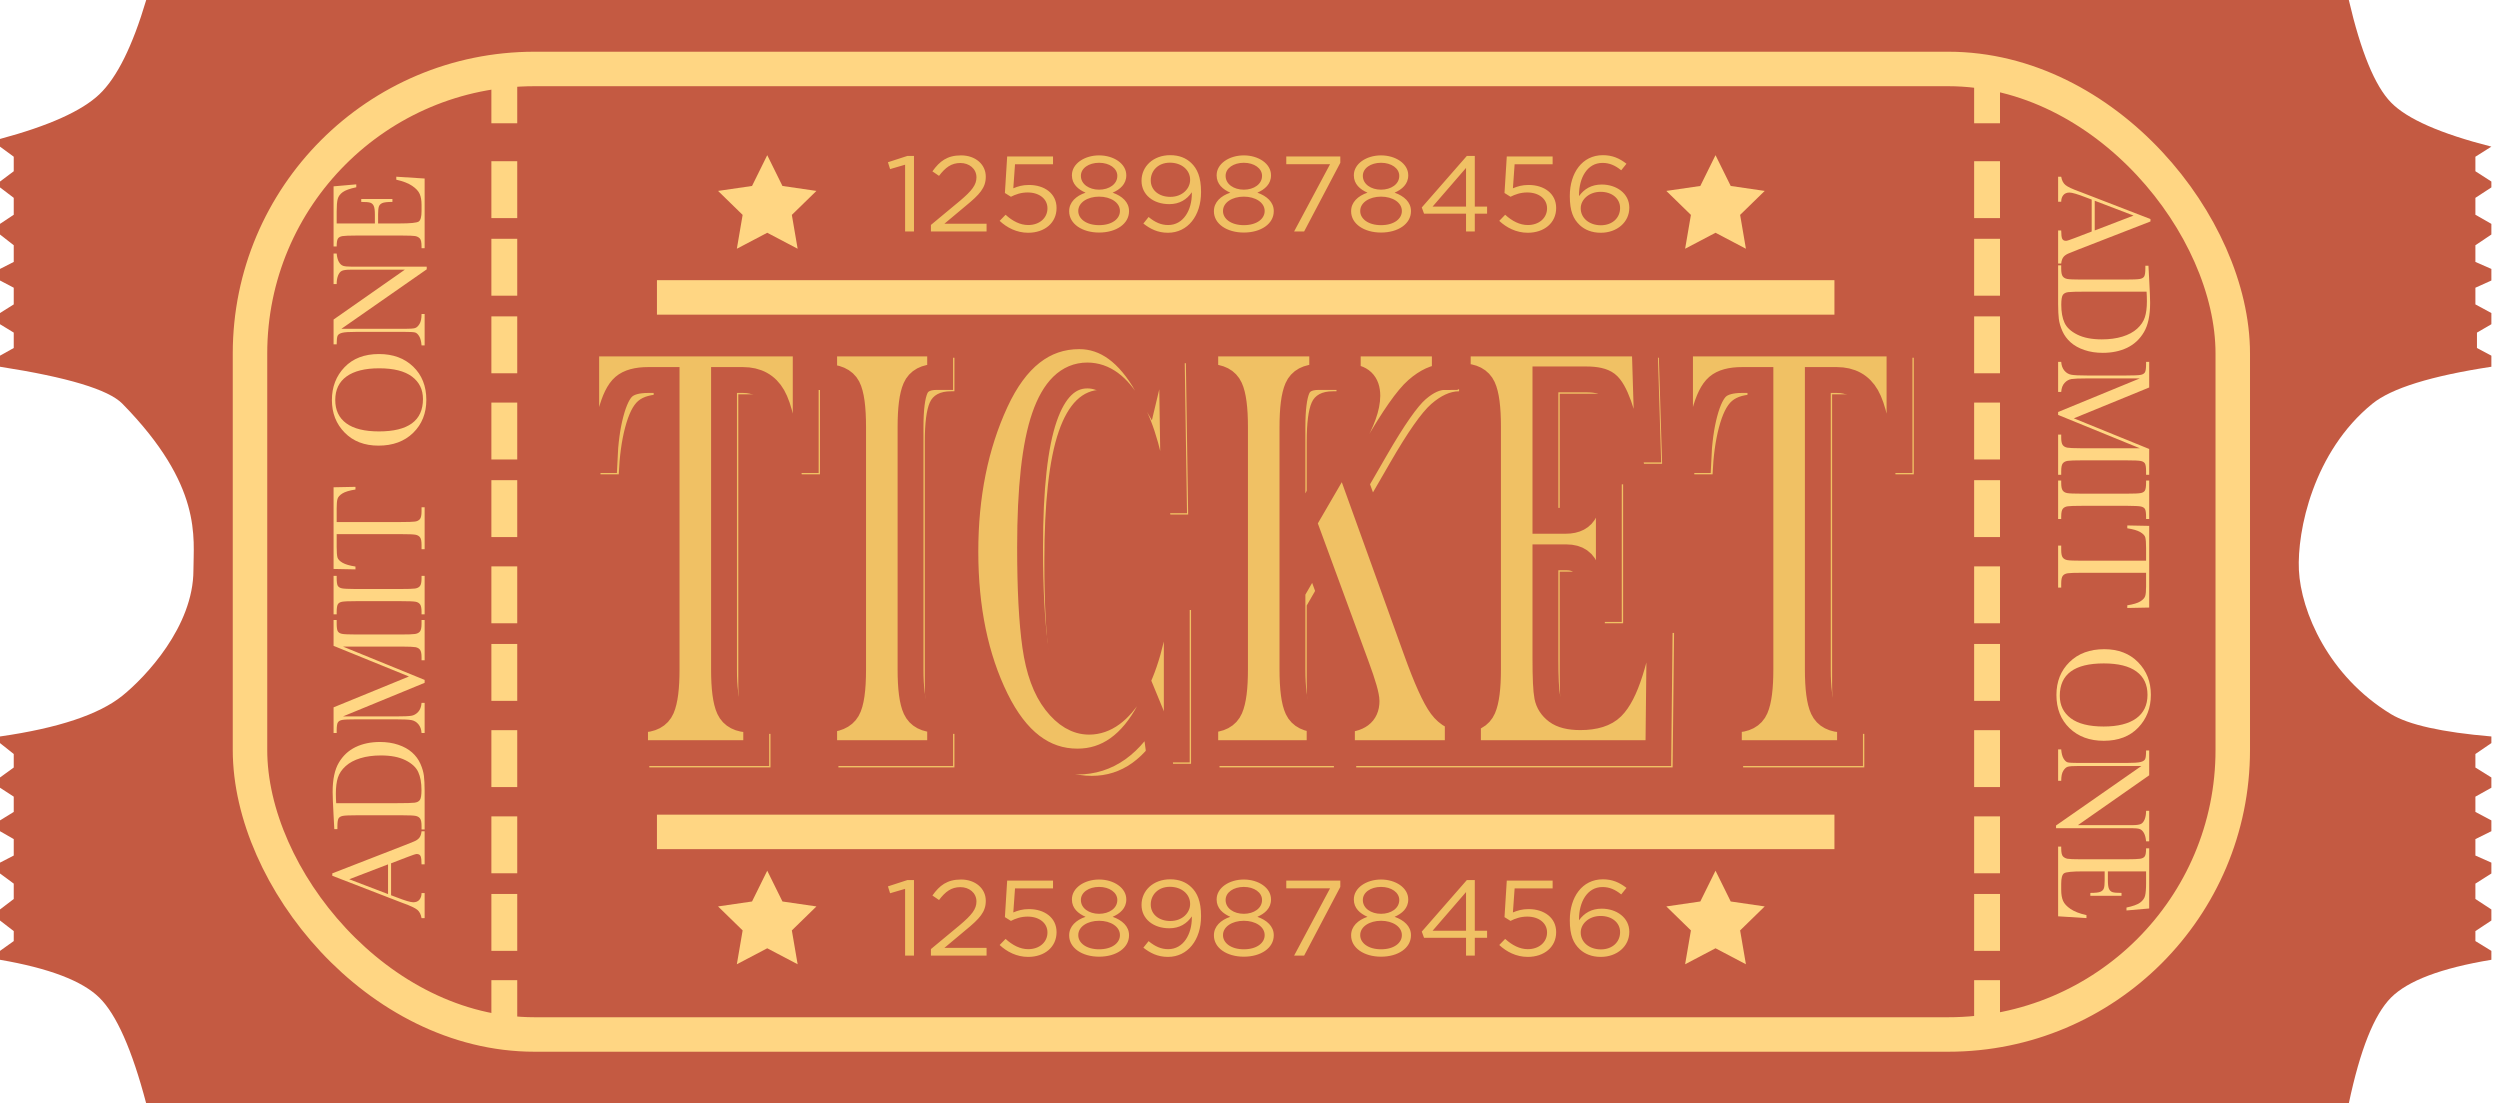 <?xml version="1.0" encoding="UTF-8"?>
<svg width="145px" height="64px" viewBox="0 0 145 64" version="1.1" xmlns="http://www.w3.org/2000/svg" xmlns:xlink="http://www.w3.org/1999/xlink">
    <title>Group 4 Copy 2</title>
    <g id="Page-1" stroke="none" stroke-width="1" fill="none" fill-rule="evenodd">
        <g id="Mobile" transform="translate(-162, -2350)">
            <g id="Group-4-Copy-2" transform="translate(162, 2350)">
                <path d="M8.48,0 C7.686,2.68 6.78,4.504 5.762,5.471 C4.745,6.438 2.824,7.3 0,8.059 L0,8.505 L0.797,9.09 L0.797,9.932 L0,10.53 L0,10.869 L0.797,11.475 L0.797,12.455 L0,12.985 L0,13.602 L0.797,14.224 L0.797,15.192 L0,15.598 L0,16.269 L0.797,16.688 L0.797,17.655 L0,18.156 L0,18.805 L0.797,19.291 L0.797,20.184 L0,20.629 L0,21.271 C3.93,21.883 6.296,22.597 7.096,23.413 C11.775,28.184 11.219,31.192 11.219,33.069 C11.219,36.341 8.427,39.284 7.096,40.354 C5.741,41.444 3.375,42.231 0,42.715 L0,43.099 L0.797,43.732 L0.797,44.516 L0,45.094 L0,45.688 L0.797,46.206 L0.797,47.092 L0,47.583 L0,48.21 L0.797,48.668 L0.797,49.621 L0,50.033 L0,50.662 L0.797,51.25 L0.797,52.141 L0,52.749 L0,53.389 L0.797,54.004 L0.797,54.582 L0,55.151 L0,55.667 C2.85,56.158 4.771,56.89 5.762,57.864 C6.753,58.838 7.659,60.883 8.48,64 L136.231,64 C136.885,60.893 137.7,58.847 138.676,57.864 C139.651,56.881 141.593,56.148 144.5,55.667 L144.5,55.151 L143.573,54.582 L143.573,54.004 L144.5,53.389 L144.5,52.749 L143.573,52.141 L143.573,51.25 L144.5,50.662 L144.5,50.033 L143.573,49.621 L143.573,48.668 L144.5,48.21 L144.5,47.583 L143.573,47.092 L143.573,46.206 L144.5,45.688 L144.5,45.094 L143.573,44.516 L143.573,43.732 L144.5,43.099 L144.5,42.715 C141.639,42.472 139.697,42.039 138.676,41.418 C135.038,39.207 133.452,35.456 133.336,33.069 C133.226,30.78 134.176,26.193 137.601,23.413 C138.703,22.519 141.002,21.805 144.5,21.271 L144.5,20.629 L143.664,20.184 L143.664,19.291 L144.5,18.805 L144.5,18.156 L143.573,17.655 L143.573,16.688 L144.5,16.269 L144.5,15.598 L143.573,15.192 L143.573,14.224 L144.5,13.602 L144.5,12.985 L143.573,12.455 L143.573,11.475 L144.5,10.869 L144.5,10.53 L143.573,9.932 L143.573,9.09 L144.5,8.505 C141.547,7.752 139.605,6.898 138.676,5.941 C137.746,4.985 136.931,3.005 136.231,0 L8.48,0 Z" id="Path-6" fill="#C45A42"></path>
                <rect id="Rectangle" stroke="#FFD683" stroke-width="2" x="14.5" y="4" width="115" height="56" rx="16.5"></rect>
                <polygon id="Star" fill="#FFD683" points="44.5 55 42.737 55.927 43.073 53.964 41.647 52.573 43.618 52.286 44.5 50.5 45.382 52.286 47.353 52.573 45.927 53.964 46.263 55.927"></polygon>
                <polygon id="Star-Copy-3" fill="#FFD683" points="44.5 13.5 42.737 14.427 43.073 12.464 41.647 11.073 43.618 10.786 44.5 9 45.382 10.786 47.353 11.073 45.927 12.464 46.263 14.427"></polygon>
                <polygon id="Star-Copy-4" fill="#FFD683" points="99.5 13.5 97.737 14.427 98.073 12.464 96.647 11.073 98.618 10.786 99.5 9 100.382 10.786 102.353 11.073 100.927 12.464 101.263 14.427"></polygon>
                <polygon id="Star-Copy-5" fill="#FFD683" points="99.5 55 97.737 55.927 98.073 53.964 96.647 52.573 98.618 52.286 99.5 50.5 100.382 52.286 102.353 52.573 100.927 53.964 101.263 55.927"></polygon>
                <path d="M1.951,34.379 L1.951,34.2 C1.795,34.2 1.667,34.159 1.567,34.077 C1.468,33.996 1.418,33.875 1.418,33.717 C1.418,33.569 1.511,33.252 1.699,32.767 L1.699,32.767 L1.825,32.432 L3.678,32.432 L4.053,33.409 C4.163,33.692 4.218,33.862 4.218,33.92 C4.218,34.031 4.177,34.106 4.094,34.144 C4.011,34.181 3.852,34.2 3.617,34.2 L3.617,34.2 L3.617,34.379 L5.536,34.379 L5.536,34.2 C5.365,34.182 5.238,34.137 5.152,34.066 C5.067,33.994 4.999,33.896 4.949,33.772 L4.949,33.772 L4.726,33.218 L3.095,29.023 L2.955,29.023 L1.537,32.689 C1.447,32.916 1.392,33.059 1.371,33.119 L1.364,33.141 C1.215,33.553 1.088,33.824 0.982,33.953 C0.877,34.081 0.716,34.164 0.5,34.2 L0.5,34.2 L0.5,34.379 L1.951,34.379 Z M3.617,32.256 L1.893,32.256 L2.753,30.005 L3.617,32.256 Z M7.889,34.379 C8.253,34.377 8.539,34.364 8.747,34.338 C8.97,34.311 9.205,34.242 9.454,34.132 C9.702,34.022 9.921,33.861 10.109,33.649 C10.297,33.437 10.446,33.171 10.553,32.85 C10.661,32.53 10.715,32.176 10.715,31.789 C10.715,31.254 10.616,30.782 10.419,30.373 C10.221,29.964 9.919,29.64 9.513,29.401 C9.108,29.162 8.543,29.043 7.818,29.043 C7.585,29.043 7.134,29.061 6.464,29.097 L6.464,29.097 L5.662,29.14 L5.662,29.319 L5.806,29.319 C6.053,29.319 6.213,29.342 6.286,29.388 C6.359,29.433 6.407,29.517 6.43,29.641 C6.453,29.764 6.464,30.036 6.464,30.457 L6.464,30.457 L6.464,33.076 C6.463,33.476 6.452,33.734 6.43,33.848 C6.407,33.968 6.356,34.057 6.275,34.114 C6.195,34.172 6.05,34.2 5.842,34.2 L5.842,34.2 L5.64,34.2 L5.64,34.379 L7.889,34.379 Z M7.926,34.196 C7.635,34.196 7.445,34.166 7.355,34.105 C7.265,34.044 7.211,33.938 7.193,33.787 C7.175,33.637 7.166,33.3 7.166,32.778 L7.166,29.249 C7.354,29.236 7.538,29.23 7.721,29.23 C8.1,29.23 8.411,29.269 8.653,29.349 C8.895,29.428 9.116,29.577 9.315,29.797 C9.514,30.016 9.667,30.301 9.774,30.652 C9.881,31.002 9.934,31.401 9.934,31.847 C9.934,32.421 9.843,32.893 9.659,33.263 C9.475,33.633 9.247,33.881 8.973,34.007 C8.7,34.133 8.351,34.196 7.926,34.196 Z M12.983,34.379 L12.983,34.2 C12.758,34.184 12.582,34.119 12.458,34.003 C12.333,33.888 12.258,33.753 12.234,33.6 C12.21,33.447 12.198,33.159 12.198,32.735 L12.198,32.735 L12.198,29.643 L14.146,34.379 L14.315,34.379 L16.248,29.643 L16.248,33.076 C16.247,33.476 16.235,33.734 16.214,33.848 C16.191,33.968 16.139,34.057 16.059,34.114 C15.979,34.172 15.835,34.2 15.629,34.2 L15.629,34.2 L15.456,34.2 L15.456,34.379 L17.789,34.379 L17.789,34.2 L17.573,34.2 C17.352,34.2 17.202,34.169 17.124,34.107 C17.046,34.044 16.998,33.949 16.979,33.82 C16.959,33.692 16.95,33.42 16.95,33.004 L16.95,33.004 L16.95,30.414 C16.95,29.975 16.962,29.697 16.988,29.58 C17.013,29.464 17.063,29.384 17.137,29.341 C17.211,29.298 17.369,29.277 17.609,29.277 L17.609,29.277 L17.789,29.277 L17.789,29.097 L16.291,29.097 L14.513,33.468 L12.724,29.097 L11.237,29.097 L11.237,29.277 L11.371,29.277 C11.618,29.277 11.778,29.3 11.851,29.347 C11.924,29.393 11.972,29.478 11.995,29.6 C12.018,29.722 12.029,29.993 12.029,30.414 L12.029,30.414 L12.029,32.712 C12.029,33.148 12.015,33.447 11.986,33.608 C11.957,33.769 11.878,33.905 11.747,34.015 C11.616,34.125 11.446,34.187 11.237,34.2 L11.237,34.2 L11.237,34.379 L12.983,34.379 Z M20.351,34.379 L20.351,34.2 L20.207,34.2 C19.987,34.2 19.837,34.169 19.759,34.107 C19.681,34.044 19.633,33.949 19.615,33.82 C19.597,33.692 19.588,33.42 19.588,33.004 L19.588,30.342 C19.59,29.945 19.602,29.691 19.626,29.58 C19.651,29.464 19.701,29.384 19.775,29.341 C19.85,29.298 20.007,29.277 20.247,29.277 L20.247,29.277 L20.351,29.277 L20.351,29.097 L18.12,29.097 L18.12,29.277 L18.224,29.277 C18.471,29.277 18.632,29.3 18.706,29.347 C18.781,29.393 18.829,29.478 18.85,29.6 C18.872,29.722 18.883,29.993 18.883,30.414 L18.883,30.414 L18.883,33.004 C18.883,33.446 18.872,33.727 18.85,33.848 C18.829,33.968 18.778,34.057 18.697,34.114 C18.617,34.172 18.472,34.2 18.264,34.2 L18.264,34.2 L18.12,34.2 L18.12,34.379 L20.351,34.379 Z M24.329,34.379 L24.329,34.2 L24.091,34.2 C23.873,34.2 23.724,34.169 23.645,34.107 C23.566,34.044 23.517,33.948 23.499,33.818 C23.481,33.689 23.472,33.417 23.472,33.004 L23.472,29.277 L24.257,29.277 C24.523,29.277 24.712,29.294 24.822,29.329 C24.932,29.364 25.036,29.459 25.132,29.613 C25.228,29.768 25.303,30.019 25.358,30.367 L25.358,30.367 L25.513,30.367 L25.488,29.097 L20.751,29.097 L20.726,30.367 L20.891,30.367 C20.942,30.032 21.014,29.783 21.109,29.619 C21.204,29.456 21.305,29.358 21.413,29.325 C21.521,29.293 21.732,29.277 22.047,29.277 L22.047,29.277 L22.77,29.277 L22.77,33.004 C22.77,33.446 22.759,33.727 22.736,33.848 C22.713,33.968 22.662,34.057 22.581,34.114 C22.501,34.172 22.356,34.2 22.148,34.2 L22.148,34.2 L21.896,34.2 L21.896,34.379 L24.329,34.379 Z M30.556,34.477 C31.353,34.477 31.995,34.223 32.484,33.717 C32.972,33.211 33.216,32.549 33.216,31.731 C33.216,30.887 32.961,30.22 32.451,29.732 C31.941,29.244 31.306,29 30.545,29 C29.792,29 29.163,29.247 28.659,29.74 C28.155,30.233 27.903,30.888 27.903,31.703 C27.903,32.539 28.152,33.211 28.648,33.717 C29.145,34.223 29.781,34.477 30.556,34.477 Z M30.606,34.282 C29.98,34.282 29.51,34.069 29.197,33.643 C28.884,33.217 28.728,32.58 28.728,31.731 C28.728,30.894 28.884,30.263 29.197,29.836 C29.51,29.408 29.961,29.195 30.549,29.195 C31.146,29.195 31.602,29.414 31.917,29.851 C32.231,30.289 32.388,30.918 32.388,31.738 C32.388,32.582 32.229,33.217 31.91,33.643 C31.59,34.069 31.156,34.282 30.606,34.282 Z M38.284,34.5 L38.284,30.13 C38.284,29.904 38.3,29.743 38.333,29.649 C38.365,29.554 38.441,29.473 38.56,29.405 C38.678,29.338 38.841,29.295 39.047,29.277 L39.047,29.277 L39.047,29.097 L37.276,29.097 L37.276,29.277 C37.468,29.277 37.633,29.304 37.77,29.358 C37.906,29.413 37.997,29.487 38.041,29.58 C38.086,29.674 38.108,29.837 38.108,30.071 L38.108,30.071 L38.108,33.23 L35.217,29.097 L33.778,29.097 L33.778,29.277 C34.039,29.277 34.208,29.296 34.283,29.335 C34.359,29.374 34.414,29.462 34.449,29.6 C34.484,29.737 34.501,30.009 34.501,30.414 L34.501,30.414 L34.501,33.215 C34.501,33.534 34.49,33.737 34.467,33.822 C34.444,33.908 34.372,33.988 34.249,34.062 C34.127,34.136 33.949,34.182 33.716,34.2 L33.716,34.2 L33.716,34.379 L35.538,34.379 L35.538,34.2 C35.279,34.2 35.084,34.16 34.955,34.079 C34.825,33.999 34.747,33.911 34.719,33.814 C34.691,33.718 34.678,33.518 34.678,33.215 L34.678,33.215 L34.678,29.549 L38.129,34.5 L38.284,34.5 Z M43.396,34.379 L43.5,32.735 L43.327,32.735 C43.241,33.125 43.123,33.431 42.973,33.653 C42.823,33.875 42.665,34.022 42.499,34.093 C42.334,34.164 42.123,34.2 41.866,34.2 L41.866,34.2 L41.502,34.2 C41.176,34.2 40.976,34.145 40.901,34.035 C40.827,33.924 40.79,33.556 40.79,32.93 L40.79,32.93 L40.79,31.68 L41.326,31.68 C41.535,31.68 41.683,31.695 41.77,31.725 C41.858,31.755 41.925,31.819 41.97,31.919 C42.016,32.019 42.039,32.216 42.039,32.51 L42.039,32.51 L42.208,32.51 L42.208,30.702 L42.039,30.702 C42.039,30.962 42.024,31.137 41.994,31.226 C41.964,31.316 41.901,31.383 41.806,31.427 C41.712,31.471 41.545,31.493 41.308,31.493 L41.308,31.493 L40.79,31.493 L40.79,29.277 L41.466,29.277 C41.807,29.277 42.054,29.297 42.208,29.337 C42.361,29.377 42.494,29.475 42.606,29.629 C42.717,29.784 42.811,30.045 42.888,30.414 L42.888,30.414 L43.057,30.414 L42.942,29.097 L39.454,29.097 L39.454,29.277 C39.689,29.277 39.843,29.302 39.917,29.353 C39.99,29.403 40.037,29.492 40.057,29.619 C40.077,29.747 40.088,30.011 40.088,30.414 L40.088,33.076 C40.087,33.476 40.077,33.726 40.059,33.828 C40.04,33.936 39.995,34.025 39.924,34.095 C39.853,34.165 39.696,34.2 39.454,34.2 L39.454,34.2 L39.353,34.2 L39.353,34.379 L43.396,34.379 Z" id="ADMITONE" fill="#FFD683" fill-rule="nonzero" transform="translate(22, 31.75) rotate(-90) translate(-22, -31.75) "></path>
                <path d="M101.951,34.379 L101.951,34.2 C101.795,34.2 101.667,34.159 101.567,34.077 C101.468,33.996 101.418,33.875 101.418,33.717 C101.418,33.569 101.511,33.252 101.699,32.767 L101.699,32.767 L101.825,32.432 L103.678,32.432 L104.053,33.409 C104.163,33.692 104.218,33.862 104.218,33.92 C104.218,34.031 104.177,34.106 104.094,34.144 C104.011,34.181 103.852,34.2 103.617,34.2 L103.617,34.2 L103.617,34.379 L105.536,34.379 L105.536,34.2 C105.365,34.182 105.238,34.137 105.152,34.066 C105.067,33.994 104.999,33.896 104.949,33.772 L104.949,33.772 L104.726,33.218 L103.095,29.023 L102.955,29.023 L101.537,32.689 C101.447,32.916 101.392,33.059 101.371,33.119 L101.364,33.141 C101.215,33.553 101.088,33.824 100.982,33.953 C100.877,34.081 100.716,34.164 100.5,34.2 L100.5,34.2 L100.5,34.379 L101.951,34.379 Z M103.617,32.256 L101.893,32.256 L102.753,30.005 L103.617,32.256 Z M107.889,34.379 C108.253,34.377 108.539,34.364 108.747,34.338 C108.97,34.311 109.205,34.242 109.454,34.132 C109.702,34.022 109.921,33.861 110.109,33.649 C110.297,33.437 110.446,33.171 110.553,32.85 C110.661,32.53 110.715,32.176 110.715,31.789 C110.715,31.254 110.616,30.782 110.419,30.373 C110.221,29.964 109.919,29.64 109.513,29.401 C109.108,29.162 108.543,29.043 107.818,29.043 C107.585,29.043 107.134,29.061 106.464,29.097 L106.464,29.097 L105.662,29.14 L105.662,29.319 L105.806,29.319 C106.053,29.319 106.213,29.342 106.286,29.388 C106.359,29.433 106.407,29.517 106.43,29.641 C106.453,29.764 106.464,30.036 106.464,30.457 L106.464,30.457 L106.464,33.076 C106.463,33.476 106.452,33.734 106.43,33.848 C106.407,33.968 106.356,34.057 106.275,34.114 C106.195,34.172 106.05,34.2 105.842,34.2 L105.842,34.2 L105.64,34.2 L105.64,34.379 L107.889,34.379 Z M107.926,34.196 C107.635,34.196 107.445,34.166 107.355,34.105 C107.265,34.044 107.211,33.938 107.193,33.787 C107.175,33.637 107.166,33.3 107.166,32.778 L107.166,29.249 C107.354,29.236 107.538,29.23 107.721,29.23 C108.1,29.23 108.411,29.269 108.653,29.349 C108.895,29.428 109.116,29.577 109.315,29.797 C109.514,30.016 109.667,30.301 109.774,30.652 C109.881,31.002 109.934,31.401 109.934,31.847 C109.934,32.421 109.843,32.893 109.659,33.263 C109.475,33.633 109.247,33.881 108.973,34.007 C108.7,34.133 108.351,34.196 107.926,34.196 Z M112.983,34.379 L112.983,34.2 C112.758,34.184 112.582,34.119 112.458,34.003 C112.333,33.888 112.258,33.753 112.234,33.6 C112.21,33.447 112.198,33.159 112.198,32.735 L112.198,32.735 L112.198,29.643 L114.146,34.379 L114.315,34.379 L116.248,29.643 L116.248,33.076 C116.247,33.476 116.235,33.734 116.214,33.848 C116.191,33.968 116.139,34.057 116.059,34.114 C115.979,34.172 115.835,34.2 115.629,34.2 L115.629,34.2 L115.456,34.2 L115.456,34.379 L117.789,34.379 L117.789,34.2 L117.573,34.2 C117.352,34.2 117.202,34.169 117.124,34.107 C117.046,34.044 116.998,33.949 116.979,33.82 C116.959,33.692 116.95,33.42 116.95,33.004 L116.95,33.004 L116.95,30.414 C116.95,29.975 116.962,29.697 116.988,29.58 C117.013,29.464 117.063,29.384 117.137,29.341 C117.211,29.298 117.369,29.277 117.609,29.277 L117.609,29.277 L117.789,29.277 L117.789,29.097 L116.291,29.097 L114.513,33.468 L112.724,29.097 L111.237,29.097 L111.237,29.277 L111.371,29.277 C111.618,29.277 111.778,29.3 111.851,29.347 C111.924,29.393 111.972,29.478 111.995,29.6 C112.018,29.722 112.029,29.993 112.029,30.414 L112.029,30.414 L112.029,32.712 C112.029,33.148 112.015,33.447 111.986,33.608 C111.957,33.769 111.878,33.905 111.747,34.015 C111.616,34.125 111.446,34.187 111.237,34.2 L111.237,34.2 L111.237,34.379 L112.983,34.379 Z M120.351,34.379 L120.351,34.2 L120.207,34.2 C119.987,34.2 119.837,34.169 119.759,34.107 C119.681,34.044 119.633,33.949 119.615,33.82 C119.597,33.692 119.588,33.42 119.588,33.004 L119.588,30.342 C119.59,29.945 119.602,29.691 119.626,29.58 C119.651,29.464 119.701,29.384 119.775,29.341 C119.85,29.298 120.007,29.277 120.247,29.277 L120.247,29.277 L120.351,29.277 L120.351,29.097 L118.12,29.097 L118.12,29.277 L118.224,29.277 C118.471,29.277 118.632,29.3 118.706,29.347 C118.781,29.393 118.829,29.478 118.85,29.6 C118.872,29.722 118.883,29.993 118.883,30.414 L118.883,30.414 L118.883,33.004 C118.883,33.446 118.872,33.727 118.85,33.848 C118.829,33.968 118.778,34.057 118.697,34.114 C118.617,34.172 118.472,34.2 118.264,34.2 L118.264,34.2 L118.12,34.2 L118.12,34.379 L120.351,34.379 Z M124.329,34.379 L124.329,34.2 L124.091,34.2 C123.873,34.2 123.724,34.169 123.645,34.107 C123.566,34.044 123.517,33.948 123.499,33.818 C123.481,33.689 123.472,33.417 123.472,33.004 L123.472,29.277 L124.257,29.277 C124.523,29.277 124.712,29.294 124.822,29.329 C124.932,29.364 125.036,29.459 125.132,29.613 C125.228,29.768 125.303,30.019 125.358,30.367 L125.358,30.367 L125.513,30.367 L125.488,29.097 L120.751,29.097 L120.726,30.367 L120.891,30.367 C120.942,30.032 121.014,29.783 121.109,29.619 C121.204,29.456 121.305,29.358 121.413,29.325 C121.521,29.293 121.732,29.277 122.047,29.277 L122.047,29.277 L122.77,29.277 L122.77,33.004 C122.77,33.446 122.759,33.727 122.736,33.848 C122.713,33.968 122.662,34.057 122.581,34.114 C122.501,34.172 122.356,34.2 122.148,34.2 L122.148,34.2 L121.896,34.2 L121.896,34.379 L124.329,34.379 Z M130.556,34.477 C131.353,34.477 131.995,34.223 132.484,33.717 C132.972,33.211 133.216,32.549 133.216,31.731 C133.216,30.887 132.961,30.22 132.451,29.732 C131.941,29.244 131.306,29 130.545,29 C129.792,29 129.163,29.247 128.659,29.74 C128.155,30.233 127.903,30.888 127.903,31.703 C127.903,32.539 128.152,33.211 128.648,33.717 C129.145,34.223 129.781,34.477 130.556,34.477 Z M130.606,34.282 C129.98,34.282 129.51,34.069 129.197,33.643 C128.884,33.217 128.728,32.58 128.728,31.731 C128.728,30.894 128.884,30.263 129.197,29.836 C129.51,29.408 129.961,29.195 130.549,29.195 C131.146,29.195 131.602,29.414 131.917,29.851 C132.231,30.289 132.388,30.918 132.388,31.738 C132.388,32.582 132.229,33.217 131.91,33.643 C131.59,34.069 131.156,34.282 130.606,34.282 Z M138.284,34.5 L138.284,30.13 C138.284,29.904 138.3,29.743 138.333,29.649 C138.365,29.554 138.441,29.473 138.56,29.405 C138.678,29.338 138.841,29.295 139.047,29.277 L139.047,29.277 L139.047,29.097 L137.276,29.097 L137.276,29.277 C137.468,29.277 137.633,29.304 137.77,29.358 C137.906,29.413 137.997,29.487 138.041,29.58 C138.086,29.674 138.108,29.837 138.108,30.071 L138.108,30.071 L138.108,33.23 L135.217,29.097 L133.778,29.097 L133.778,29.277 C134.039,29.277 134.208,29.296 134.283,29.335 C134.359,29.374 134.414,29.462 134.449,29.6 C134.484,29.737 134.501,30.009 134.501,30.414 L134.501,30.414 L134.501,33.215 C134.501,33.534 134.49,33.737 134.467,33.822 C134.444,33.908 134.372,33.988 134.249,34.062 C134.127,34.136 133.949,34.182 133.716,34.2 L133.716,34.2 L133.716,34.379 L135.538,34.379 L135.538,34.2 C135.279,34.2 135.084,34.16 134.955,34.079 C134.825,33.999 134.747,33.911 134.719,33.814 C134.691,33.718 134.678,33.518 134.678,33.215 L134.678,33.215 L134.678,29.549 L138.129,34.5 L138.284,34.5 Z M143.396,34.379 L143.5,32.735 L143.327,32.735 C143.241,33.125 143.123,33.431 142.973,33.653 C142.823,33.875 142.665,34.022 142.499,34.093 C142.334,34.164 142.123,34.2 141.866,34.2 L141.866,34.2 L141.502,34.2 C141.176,34.2 140.976,34.145 140.901,34.035 C140.827,33.924 140.79,33.556 140.79,32.93 L140.79,32.93 L140.79,31.68 L141.326,31.68 C141.535,31.68 141.683,31.695 141.77,31.725 C141.858,31.755 141.925,31.819 141.97,31.919 C142.016,32.019 142.039,32.216 142.039,32.51 L142.039,32.51 L142.208,32.51 L142.208,30.702 L142.039,30.702 C142.039,30.962 142.024,31.137 141.994,31.226 C141.964,31.316 141.901,31.383 141.806,31.427 C141.712,31.471 141.545,31.493 141.308,31.493 L141.308,31.493 L140.79,31.493 L140.79,29.277 L141.466,29.277 C141.807,29.277 142.054,29.297 142.208,29.337 C142.361,29.377 142.494,29.475 142.606,29.629 C142.717,29.784 142.811,30.045 142.888,30.414 L142.888,30.414 L143.057,30.414 L142.942,29.097 L139.454,29.097 L139.454,29.277 C139.689,29.277 139.843,29.302 139.917,29.353 C139.99,29.403 140.037,29.492 140.057,29.619 C140.077,29.747 140.088,30.011 140.088,30.414 L140.088,33.076 C140.087,33.476 140.077,33.726 140.059,33.828 C140.04,33.936 139.995,34.025 139.924,34.095 C139.853,34.165 139.696,34.2 139.454,34.2 L139.454,34.2 L139.353,34.2 L139.353,34.379 L143.396,34.379 Z" id="ADMITONE" fill="#FFD683" fill-rule="nonzero" transform="translate(122, 31.75) scale(-1, -1) rotate(-90) translate(-122, -31.75) "></path>
                <g id="Group-3" transform="translate(34, 19.5)" fill="#F0C164" fill-rule="nonzero">
                    <path d="M10.688,25.009 L10.688,23.064 L10.36,23.064 C9.728,23.064 9.314,22.851 9.117,22.425 C8.92,21.999 8.821,21.242 8.821,20.156 L8.821,20.156 L8.821,3.37 L9.919,3.37 C10.713,3.37 11.292,3.688 11.655,4.325 C12.017,4.961 12.299,6.191 12.499,8.013 L12.499,8.013 L13.559,8.013 L13.559,1.25 L0.828,1.25 L0.828,8.013 L1.888,8.013 C1.932,6.962 2.055,6.054 2.259,5.289 C2.462,4.523 2.714,4.012 3.014,3.755 C3.314,3.498 3.783,3.37 4.421,3.37 L4.421,3.37 L5.491,3.37 L5.491,20.156 C5.491,21.219 5.395,21.969 5.205,22.407 C5.014,22.845 4.6,23.064 3.962,23.064 L3.962,23.064 L3.661,23.064 L3.661,25.009 L10.688,25.009 Z M21.356,25.009 L21.356,23.064 L21.159,23.064 C20.539,23.064 20.131,22.851 19.934,22.425 C19.737,21.999 19.639,21.242 19.639,20.156 L19.639,20.156 L19.639,6.103 C19.639,5.04 19.734,4.29 19.925,3.852 C20.116,3.414 20.527,3.195 21.159,3.195 L21.159,3.195 L21.356,3.195 L21.356,1.25 L14.629,1.25 L14.629,3.195 C15.329,3.195 15.784,3.396 15.994,3.799 C16.203,4.202 16.308,4.97 16.308,6.103 L16.308,6.103 L16.308,20.156 C16.308,21.324 16.197,22.101 15.975,22.486 C15.753,22.872 15.304,23.064 14.629,23.064 L14.629,23.064 L14.629,25.009 L21.356,25.009 Z M29.321,25.5 C31.053,25.5 32.448,24.507 33.505,22.521 C33.743,23.094 33.921,23.853 34.04,24.799 L34.04,24.799 L35.081,24.799 L35.081,15.881 L34.04,15.881 C33.721,18.345 33.199,20.179 32.473,21.382 C31.748,22.586 30.922,23.187 29.996,23.187 C29.296,23.187 28.65,22.807 28.059,22.048 C27.468,21.289 27.072,20.205 26.872,18.798 C26.672,17.39 26.572,15.483 26.572,13.077 C26.572,9.654 26.85,7.137 27.407,5.525 C27.964,3.913 28.792,3.107 29.893,3.107 C30.85,3.107 31.677,3.717 32.375,4.938 C33.072,6.159 33.574,7.961 33.881,10.344 L33.881,10.344 L34.913,10.344 L34.781,1.565 L33.749,1.565 C33.63,2.383 33.499,3.09 33.355,3.685 C32.279,1.781 30.969,0.829 29.424,0.829 C27.36,0.829 25.743,2.097 24.574,4.632 C23.404,7.166 22.819,10.063 22.819,13.322 C22.819,16.628 23.41,19.484 24.592,21.891 C25.775,24.297 27.351,25.5 29.321,25.5 Z M43.366,25.009 L43.366,23.064 C42.709,23.064 42.282,22.854 42.085,22.434 C41.888,22.013 41.79,21.254 41.79,20.156 L41.79,20.156 L41.79,15.618 L43.084,13.375 L45.505,19.963 C45.893,21.014 46.086,21.692 46.086,21.996 C46.086,22.708 45.611,23.064 44.66,23.064 L44.66,23.064 L44.66,25.009 L51.969,25.009 L51.969,23.064 C51.325,23.064 50.81,22.805 50.426,22.285 C50.041,21.765 49.555,20.687 48.967,19.052 L48.967,19.052 L45.467,9.345 L46.621,7.347 C47.653,5.56 48.451,4.421 49.014,3.931 C49.577,3.44 50.114,3.195 50.627,3.195 L50.627,3.195 L50.627,1.25 L44.998,1.25 L44.998,3.195 C45.755,3.195 46.133,3.557 46.133,4.281 C46.133,4.935 45.833,5.776 45.233,6.804 L45.233,6.804 L41.79,12.727 L41.79,6.103 C41.79,5.04 41.885,4.29 42.076,3.852 C42.266,3.414 42.678,3.195 43.309,3.195 L43.309,3.195 L43.516,3.195 L43.516,1.25 L36.733,1.25 L36.733,3.195 L36.93,3.195 C37.555,3.195 37.966,3.408 38.163,3.834 C38.36,4.261 38.459,5.017 38.459,6.103 L38.459,6.103 L38.459,20.156 C38.459,21.219 38.364,21.969 38.173,22.407 C37.982,22.845 37.568,23.064 36.93,23.064 L36.93,23.064 L36.733,23.064 L36.733,25.009 L43.366,25.009 Z M63.012,25.009 L63.096,17.212 L62.045,17.212 C61.908,18.31 61.684,19.344 61.374,20.314 C61.065,21.283 60.715,21.961 60.324,22.346 C59.933,22.732 59.321,22.924 58.489,22.924 C57.876,22.924 57.42,22.81 57.12,22.583 C56.819,22.355 56.635,22.069 56.566,21.724 C56.497,21.379 56.463,20.646 56.463,19.525 L56.463,19.525 L56.463,13.655 L57.683,13.655 C58.314,13.655 58.707,13.93 58.86,14.479 C59.013,15.028 59.09,15.641 59.09,16.319 C59.09,16.389 59.087,16.5 59.08,16.651 L59.08,16.651 L60.141,16.651 L60.141,8.591 L59.08,8.591 C59.055,9.76 58.951,10.542 58.766,10.939 C58.582,11.337 58.208,11.535 57.645,11.535 L57.645,11.535 L56.463,11.535 L56.463,3.335 L58.837,3.335 C59.393,3.335 59.789,3.425 60.023,3.606 C60.258,3.788 60.491,4.196 60.722,4.833 C60.954,5.47 61.163,6.325 61.351,7.4 L61.351,7.4 L62.402,7.4 L62.214,1.25 L51.378,1.25 L51.378,3.16 L51.612,3.16 C52.232,3.16 52.64,3.373 52.837,3.799 C53.034,4.226 53.132,4.982 53.132,6.068 L53.132,6.068 L53.132,20.156 C53.132,21.219 53.037,21.969 52.846,22.407 C52.655,22.845 52.244,23.064 51.612,23.064 L51.612,23.064 L51.378,23.064 L51.378,25.009 L63.012,25.009 Z M74.129,25.009 L74.129,23.064 L73.801,23.064 C73.169,23.064 72.755,22.851 72.558,22.425 C72.361,21.999 72.262,21.242 72.262,20.156 L72.262,20.156 L72.262,3.37 L73.36,3.37 C74.154,3.37 74.733,3.688 75.095,4.325 C75.458,4.961 75.74,6.191 75.94,8.013 L75.94,8.013 L77,8.013 L77,1.25 L64.269,1.25 L64.269,8.013 L65.329,8.013 C65.373,6.962 65.496,6.054 65.699,5.289 C65.903,4.523 66.154,4.012 66.455,3.755 C66.755,3.498 67.224,3.37 67.862,3.37 L67.862,3.37 L68.932,3.37 L68.932,20.156 C68.932,21.219 68.836,21.969 68.645,22.407 C68.455,22.845 68.04,23.064 67.402,23.064 L67.402,23.064 L67.102,23.064 L67.102,25.009 L74.129,25.009 Z" id="TICKET"></path>
                    <path d="M9.86,24.18 L9.86,22.235 L9.532,22.235 C8.9,22.235 8.486,22.022 8.289,21.596 C8.092,21.169 7.993,20.413 7.993,19.327 L7.993,19.327 L7.993,2.541 L9.091,2.541 C9.885,2.541 10.464,2.859 10.827,3.496 C11.19,4.132 11.471,5.362 11.671,7.184 L11.671,7.184 L12.731,7.184 L12.731,0.421 L0,0.421 L0,7.184 L1.06,7.184 C1.104,6.133 1.227,5.224 1.431,4.459 C1.634,3.694 1.886,3.183 2.186,2.926 C2.486,2.669 2.955,2.541 3.593,2.541 L3.593,2.541 L4.663,2.541 L4.663,19.327 C4.663,20.39 4.567,21.14 4.377,21.578 C4.186,22.016 3.772,22.235 3.134,22.235 L3.134,22.235 L2.833,22.235 L2.833,24.18 L9.86,24.18 Z M20.528,24.18 L20.528,22.235 L20.331,22.235 C19.711,22.235 19.303,22.022 19.106,21.596 C18.909,21.169 18.811,20.413 18.811,19.327 L18.811,19.327 L18.811,5.274 C18.811,4.211 18.906,3.461 19.097,3.023 C19.288,2.584 19.699,2.365 20.331,2.365 L20.331,2.365 L20.528,2.365 L20.528,0.421 L13.801,0.421 L13.801,2.365 C14.501,2.365 14.956,2.567 15.166,2.97 C15.375,3.373 15.48,4.141 15.48,5.274 L15.48,5.274 L15.48,19.327 C15.48,20.495 15.369,21.271 15.147,21.657 C14.925,22.042 14.476,22.235 13.801,22.235 L13.801,22.235 L13.801,24.18 L20.528,24.18 Z M28.493,24.671 C30.226,24.671 31.62,23.678 32.677,21.692 C32.915,22.264 33.093,23.024 33.212,23.97 L33.212,23.97 L34.253,23.97 L34.253,15.051 L33.212,15.051 C32.893,17.516 32.371,19.35 31.645,20.553 C30.92,21.756 30.094,22.358 29.168,22.358 C28.468,22.358 27.822,21.978 27.231,21.219 C26.64,20.46 26.244,19.376 26.044,17.969 C25.844,16.561 25.744,14.654 25.744,12.248 C25.744,8.825 26.022,6.308 26.579,4.696 C27.136,3.084 27.964,2.278 29.065,2.278 C30.022,2.278 30.849,2.888 31.547,4.109 C32.244,5.33 32.746,7.131 33.053,9.514 L33.053,9.514 L34.085,9.514 L33.953,0.736 L32.921,0.736 C32.802,1.554 32.671,2.26 32.527,2.856 C31.451,0.952 30.141,0 28.596,0 C26.532,0 24.915,1.267 23.746,3.802 C22.576,6.337 21.991,9.234 21.991,12.493 C21.991,15.799 22.582,18.655 23.764,21.061 C24.947,23.468 26.523,24.671 28.493,24.671 Z M42.538,24.18 L42.538,22.235 C41.881,22.235 41.454,22.025 41.257,21.604 C41.06,21.184 40.962,20.425 40.962,19.327 L40.962,19.327 L40.962,14.788 L42.256,12.546 L44.677,19.134 C45.065,20.185 45.259,20.863 45.259,21.166 C45.259,21.879 44.783,22.235 43.832,22.235 L43.832,22.235 L43.832,24.18 L51.141,24.18 L51.141,22.235 C50.497,22.235 49.982,21.975 49.598,21.455 C49.213,20.936 48.727,19.858 48.139,18.223 L48.139,18.223 L44.639,8.516 L45.793,6.518 C46.825,4.731 47.623,3.592 48.186,3.101 C48.749,2.611 49.287,2.365 49.799,2.365 L49.799,2.365 L49.799,0.421 L44.17,0.421 L44.17,2.365 C44.927,2.365 45.305,2.728 45.305,3.452 C45.305,4.106 45.005,4.947 44.405,5.975 L44.405,5.975 L40.962,11.897 L40.962,5.274 C40.962,4.211 41.057,3.461 41.248,3.023 C41.439,2.584 41.85,2.365 42.481,2.365 L42.481,2.365 L42.688,2.365 L42.688,0.421 L35.905,0.421 L35.905,2.365 L36.102,2.365 C36.727,2.365 37.138,2.579 37.335,3.005 C37.532,3.431 37.631,4.188 37.631,5.274 L37.631,5.274 L37.631,19.327 C37.631,20.39 37.536,21.14 37.345,21.578 C37.154,22.016 36.74,22.235 36.102,22.235 L36.102,22.235 L35.905,22.235 L35.905,24.18 L42.538,24.18 Z M62.184,24.18 L62.268,16.383 L61.217,16.383 C61.08,17.481 60.856,18.515 60.546,19.484 C60.237,20.454 59.887,21.131 59.496,21.517 C59.105,21.902 58.493,22.095 57.661,22.095 C57.049,22.095 56.592,21.981 56.292,21.753 C55.991,21.526 55.807,21.239 55.738,20.895 C55.669,20.55 55.635,19.817 55.635,18.696 L55.635,18.696 L55.635,12.826 L56.855,12.826 C57.486,12.826 57.879,13.1 58.032,13.65 C58.185,14.199 58.262,14.812 58.262,15.489 C58.262,15.559 58.259,15.67 58.253,15.822 L58.253,15.822 L59.313,15.822 L59.313,7.762 L58.253,7.762 C58.228,8.93 58.123,9.713 57.938,10.11 C57.754,10.507 57.38,10.706 56.817,10.706 L56.817,10.706 L55.635,10.706 L55.635,2.506 L58.009,2.506 C58.565,2.506 58.961,2.596 59.195,2.777 C59.43,2.958 59.663,3.367 59.894,4.004 C60.126,4.64 60.335,5.496 60.523,6.571 L60.523,6.571 L61.574,6.571 L61.386,0.421 L50.55,0.421 L50.55,2.33 L50.784,2.33 C51.404,2.33 51.812,2.544 52.009,2.97 C52.206,3.396 52.304,4.153 52.304,5.239 L52.304,5.239 L52.304,19.327 C52.304,20.39 52.209,21.14 52.018,21.578 C51.827,22.016 51.416,22.235 50.784,22.235 L50.784,22.235 L50.55,22.235 L50.55,24.18 L62.184,24.18 Z M73.301,24.18 L73.301,22.235 L72.973,22.235 C72.341,22.235 71.927,22.022 71.73,21.596 C71.533,21.169 71.434,20.413 71.434,19.327 L71.434,19.327 L71.434,2.541 L72.532,2.541 C73.326,2.541 73.905,2.859 74.268,3.496 C74.63,4.132 74.912,5.362 75.112,7.184 L75.112,7.184 L76.172,7.184 L76.172,0.421 L63.441,0.421 L63.441,7.184 L64.501,7.184 C64.545,6.133 64.668,5.224 64.871,4.459 C65.075,3.694 65.327,3.183 65.627,2.926 C65.927,2.669 66.396,2.541 67.034,2.541 L67.034,2.541 L68.104,2.541 L68.104,19.327 C68.104,20.39 68.008,21.14 67.817,21.578 C67.627,22.016 67.212,22.235 66.574,22.235 L66.574,22.235 L66.274,22.235 L66.274,24.18 L73.301,24.18 Z" id="TICKET" stroke="#C45A42" stroke-width="1.5"></path>
                </g>
                <path d="M53.011,55.425 L53.011,51.044 L52.628,51.044 L51.5,51.41 L51.625,51.808 L52.496,51.553 L52.496,55.425 L53.011,55.425 Z M57.221,55.425 L57.221,54.978 L54.773,54.978 L56.007,53.946 C56.819,53.281 57.175,52.89 57.175,52.256 L57.175,52.243 C57.175,51.535 56.575,51.012 55.743,51.012 C54.932,51.012 54.496,51.354 54.08,51.939 L54.463,52.2 C54.833,51.715 55.176,51.454 55.704,51.454 C56.205,51.454 56.634,51.777 56.634,52.287 C56.634,52.722 56.377,53.057 55.671,53.654 L53.994,55.046 L53.994,55.425 L57.221,55.425 Z M59.63,55.5 C60.594,55.5 61.28,54.922 61.28,54.07 L61.28,54.058 C61.28,53.225 60.58,52.728 59.683,52.728 C59.3,52.728 59.043,52.809 58.772,52.921 L58.871,51.528 L61.075,51.528 L61.075,51.075 L58.416,51.075 L58.284,53.194 L58.634,53.412 C58.904,53.275 59.214,53.163 59.604,53.163 C60.277,53.163 60.752,53.536 60.752,54.077 L60.752,54.089 C60.752,54.636 60.297,55.052 59.637,55.052 C59.168,55.052 58.726,54.823 58.324,54.456 L57.98,54.81 C58.396,55.202 58.97,55.5 59.63,55.5 Z M63.748,55.488 C64.731,55.488 65.484,54.99 65.484,54.251 L65.484,54.238 C65.484,53.722 65.081,53.368 64.533,53.175 C64.962,52.989 65.325,52.678 65.325,52.175 L65.325,52.162 C65.325,51.491 64.593,51.012 63.748,51.012 C62.903,51.012 62.171,51.491 62.171,52.162 L62.171,52.175 C62.171,52.678 62.534,52.989 62.963,53.175 C62.408,53.362 62.012,53.729 62.012,54.244 L62.012,54.257 C62.012,54.984 62.765,55.488 63.748,55.488 Z M63.748,53.001 C63.161,53.001 62.692,52.678 62.692,52.206 L62.692,52.193 C62.692,51.758 63.147,51.441 63.748,51.441 C64.349,51.441 64.804,51.765 64.804,52.193 L64.804,52.206 C64.804,52.678 64.335,53.001 63.748,53.001 Z M63.748,55.059 C62.989,55.059 62.54,54.68 62.54,54.244 L62.54,54.232 C62.54,53.747 63.075,53.405 63.748,53.405 C64.421,53.405 64.956,53.747 64.956,54.232 L64.956,54.244 C64.956,54.686 64.507,55.059 63.748,55.059 Z M67.74,55.5 C68.882,55.5 69.661,54.524 69.661,53.144 L69.661,53.132 C69.661,52.262 69.436,51.777 69.087,51.448 C68.79,51.168 68.4,51 67.872,51 C66.889,51 66.209,51.653 66.209,52.479 L66.209,52.492 C66.209,53.275 66.869,53.84 67.82,53.84 C68.414,53.84 68.836,53.573 69.126,53.151 L69.126,53.238 C69.126,54.176 68.645,55.052 67.754,55.052 C67.345,55.052 66.995,54.897 66.619,54.586 L66.315,54.965 C66.704,55.27 67.14,55.5 67.74,55.5 Z M67.879,53.418 C67.206,53.418 66.744,53.02 66.744,52.467 L66.744,52.454 C66.744,51.914 67.16,51.435 67.853,51.435 C68.546,51.435 69.027,51.87 69.027,52.423 L69.027,52.436 C69.027,52.933 68.585,53.418 67.879,53.418 Z M72.142,55.488 C73.125,55.488 73.878,54.99 73.878,54.251 L73.878,54.238 C73.878,53.722 73.475,53.368 72.927,53.175 C73.356,52.989 73.719,52.678 73.719,52.175 L73.719,52.162 C73.719,51.491 72.987,51.012 72.142,51.012 C71.297,51.012 70.565,51.491 70.565,52.162 L70.565,52.175 C70.565,52.678 70.928,52.989 71.357,53.175 C70.802,53.362 70.407,53.729 70.407,54.244 L70.407,54.257 C70.407,54.984 71.159,55.488 72.142,55.488 Z M72.142,53.001 C71.555,53.001 71.086,52.678 71.086,52.206 L71.086,52.193 C71.086,51.758 71.542,51.441 72.142,51.441 C72.743,51.441 73.198,51.765 73.198,52.193 L73.198,52.206 C73.198,52.678 72.729,53.001 72.142,53.001 Z M72.142,55.059 C71.383,55.059 70.934,54.68 70.934,54.244 L70.934,54.232 C70.934,53.747 71.469,53.405 72.142,53.405 C72.815,53.405 73.35,53.747 73.35,54.232 L73.35,54.244 C73.35,54.686 72.901,55.059 72.142,55.059 Z M75.64,55.425 L77.738,51.441 L77.738,51.075 L74.604,51.075 L74.604,51.522 L77.144,51.522 L75.059,55.425 L75.64,55.425 Z M80.101,55.488 C81.084,55.488 81.836,54.99 81.836,54.251 L81.836,54.238 C81.836,53.722 81.434,53.368 80.886,53.175 C81.315,52.989 81.678,52.678 81.678,52.175 L81.678,52.162 C81.678,51.491 80.945,51.012 80.101,51.012 C79.256,51.012 78.523,51.491 78.523,52.162 L78.523,52.175 C78.523,52.678 78.886,52.989 79.315,53.175 C78.761,53.362 78.365,53.729 78.365,54.244 L78.365,54.257 C78.365,54.984 79.117,55.488 80.101,55.488 Z M80.101,53.001 C79.513,53.001 79.045,52.678 79.045,52.206 L79.045,52.193 C79.045,51.758 79.5,51.441 80.101,51.441 C80.701,51.441 81.157,51.765 81.157,52.193 L81.157,52.206 C81.157,52.678 80.688,53.001 80.101,53.001 Z M80.101,55.059 C79.342,55.059 78.893,54.68 78.893,54.244 L78.893,54.232 C78.893,53.747 79.428,53.405 80.101,53.405 C80.774,53.405 81.308,53.747 81.308,54.232 L81.308,54.244 C81.308,54.686 80.86,55.059 80.101,55.059 Z M85.538,55.425 L85.538,54.394 L86.251,54.394 L86.251,53.983 L85.538,53.983 L85.538,51.044 L85.076,51.044 L82.463,54.033 L82.595,54.394 L85.03,54.394 L85.03,55.425 L85.538,55.425 Z M85.03,53.983 L83.09,53.983 L85.03,51.74 L85.03,53.983 Z M88.607,55.5 C89.57,55.5 90.257,54.922 90.257,54.07 L90.257,54.058 C90.257,53.225 89.557,52.728 88.66,52.728 C88.277,52.728 88.02,52.809 87.749,52.921 L87.848,51.528 L90.052,51.528 L90.052,51.075 L87.393,51.075 L87.261,53.194 L87.61,53.412 C87.881,53.275 88.191,53.163 88.581,53.163 C89.254,53.163 89.729,53.536 89.729,54.077 L89.729,54.089 C89.729,54.636 89.273,55.052 88.614,55.052 C88.145,55.052 87.703,54.823 87.3,54.456 L86.957,54.81 C87.373,55.202 87.947,55.5 88.607,55.5 Z M92.844,55.5 C93.781,55.5 94.5,54.891 94.5,54.052 L94.5,54.039 C94.5,53.225 93.761,52.703 92.903,52.703 C92.302,52.703 91.887,52.958 91.583,53.374 L91.583,53.312 C91.583,52.33 92.052,51.448 92.943,51.448 C93.365,51.448 93.688,51.603 94.031,51.876 L94.335,51.497 C93.932,51.186 93.523,51 92.969,51 C91.761,51 91.049,52.038 91.049,53.362 L91.049,53.374 C91.049,54.263 91.26,54.711 91.629,55.059 C91.92,55.332 92.335,55.5 92.844,55.5 Z M92.85,55.065 C92.171,55.065 91.682,54.642 91.682,54.089 L91.682,54.077 C91.682,53.592 92.144,53.126 92.837,53.126 C93.504,53.126 93.965,53.523 93.965,54.058 L93.965,54.07 C93.965,54.624 93.53,55.065 92.85,55.065 Z" id="12589878456" fill="#F0C164" fill-rule="nonzero"></path>
                <path d="M53.011,13.425 L53.011,9.044 L52.628,9.044 L51.5,9.41 L51.625,9.808 L52.496,9.553 L52.496,13.425 L53.011,13.425 Z M57.221,13.425 L57.221,12.978 L54.773,12.978 L56.007,11.946 C56.819,11.281 57.175,10.89 57.175,10.256 L57.175,10.243 C57.175,9.535 56.575,9.012 55.743,9.012 C54.932,9.012 54.496,9.354 54.08,9.939 L54.463,10.2 C54.833,9.715 55.176,9.454 55.704,9.454 C56.205,9.454 56.634,9.777 56.634,10.287 C56.634,10.722 56.377,11.057 55.671,11.654 L53.994,13.046 L53.994,13.425 L57.221,13.425 Z M59.63,13.5 C60.594,13.5 61.28,12.922 61.28,12.07 L61.28,12.058 C61.28,11.225 60.58,10.728 59.683,10.728 C59.3,10.728 59.043,10.809 58.772,10.921 L58.871,9.528 L61.075,9.528 L61.075,9.075 L58.416,9.075 L58.284,11.194 L58.634,11.412 C58.904,11.275 59.214,11.163 59.604,11.163 C60.277,11.163 60.752,11.536 60.752,12.077 L60.752,12.089 C60.752,12.636 60.297,13.052 59.637,13.052 C59.168,13.052 58.726,12.823 58.324,12.456 L57.98,12.81 C58.396,13.202 58.97,13.5 59.63,13.5 Z M63.748,13.488 C64.731,13.488 65.484,12.99 65.484,12.251 L65.484,12.238 C65.484,11.722 65.081,11.368 64.533,11.175 C64.962,10.989 65.325,10.678 65.325,10.175 L65.325,10.162 C65.325,9.491 64.593,9.012 63.748,9.012 C62.903,9.012 62.171,9.491 62.171,10.162 L62.171,10.175 C62.171,10.678 62.534,10.989 62.963,11.175 C62.408,11.362 62.012,11.729 62.012,12.244 L62.012,12.257 C62.012,12.984 62.765,13.488 63.748,13.488 Z M63.748,11.001 C63.161,11.001 62.692,10.678 62.692,10.206 L62.692,10.193 C62.692,9.758 63.147,9.441 63.748,9.441 C64.349,9.441 64.804,9.765 64.804,10.193 L64.804,10.206 C64.804,10.678 64.335,11.001 63.748,11.001 Z M63.748,13.059 C62.989,13.059 62.54,12.68 62.54,12.244 L62.54,12.232 C62.54,11.747 63.075,11.405 63.748,11.405 C64.421,11.405 64.956,11.747 64.956,12.232 L64.956,12.244 C64.956,12.686 64.507,13.059 63.748,13.059 Z M67.74,13.5 C68.882,13.5 69.661,12.524 69.661,11.144 L69.661,11.132 C69.661,10.262 69.436,9.777 69.087,9.448 C68.79,9.168 68.4,9 67.872,9 C66.889,9 66.209,9.653 66.209,10.479 L66.209,10.492 C66.209,11.275 66.869,11.84 67.82,11.84 C68.414,11.84 68.836,11.573 69.126,11.151 L69.126,11.238 C69.126,12.176 68.645,13.052 67.754,13.052 C67.345,13.052 66.995,12.897 66.619,12.586 L66.315,12.965 C66.704,13.27 67.14,13.5 67.74,13.5 Z M67.879,11.418 C67.206,11.418 66.744,11.02 66.744,10.467 L66.744,10.454 C66.744,9.914 67.16,9.435 67.853,9.435 C68.546,9.435 69.027,9.87 69.027,10.423 L69.027,10.436 C69.027,10.933 68.585,11.418 67.879,11.418 Z M72.142,13.488 C73.125,13.488 73.878,12.99 73.878,12.251 L73.878,12.238 C73.878,11.722 73.475,11.368 72.927,11.175 C73.356,10.989 73.719,10.678 73.719,10.175 L73.719,10.162 C73.719,9.491 72.987,9.012 72.142,9.012 C71.297,9.012 70.565,9.491 70.565,10.162 L70.565,10.175 C70.565,10.678 70.928,10.989 71.357,11.175 C70.802,11.362 70.407,11.729 70.407,12.244 L70.407,12.257 C70.407,12.984 71.159,13.488 72.142,13.488 Z M72.142,11.001 C71.555,11.001 71.086,10.678 71.086,10.206 L71.086,10.193 C71.086,9.758 71.542,9.441 72.142,9.441 C72.743,9.441 73.198,9.765 73.198,10.193 L73.198,10.206 C73.198,10.678 72.729,11.001 72.142,11.001 Z M72.142,13.059 C71.383,13.059 70.934,12.68 70.934,12.244 L70.934,12.232 C70.934,11.747 71.469,11.405 72.142,11.405 C72.815,11.405 73.35,11.747 73.35,12.232 L73.35,12.244 C73.35,12.686 72.901,13.059 72.142,13.059 Z M75.64,13.425 L77.738,9.441 L77.738,9.075 L74.604,9.075 L74.604,9.522 L77.144,9.522 L75.059,13.425 L75.64,13.425 Z M80.101,13.488 C81.084,13.488 81.836,12.99 81.836,12.251 L81.836,12.238 C81.836,11.722 81.434,11.368 80.886,11.175 C81.315,10.989 81.678,10.678 81.678,10.175 L81.678,10.162 C81.678,9.491 80.945,9.012 80.101,9.012 C79.256,9.012 78.523,9.491 78.523,10.162 L78.523,10.175 C78.523,10.678 78.886,10.989 79.315,11.175 C78.761,11.362 78.365,11.729 78.365,12.244 L78.365,12.257 C78.365,12.984 79.117,13.488 80.101,13.488 Z M80.101,11.001 C79.513,11.001 79.045,10.678 79.045,10.206 L79.045,10.193 C79.045,9.758 79.5,9.441 80.101,9.441 C80.701,9.441 81.157,9.765 81.157,10.193 L81.157,10.206 C81.157,10.678 80.688,11.001 80.101,11.001 Z M80.101,13.059 C79.342,13.059 78.893,12.68 78.893,12.244 L78.893,12.232 C78.893,11.747 79.428,11.405 80.101,11.405 C80.774,11.405 81.308,11.747 81.308,12.232 L81.308,12.244 C81.308,12.686 80.86,13.059 80.101,13.059 Z M85.538,13.425 L85.538,12.394 L86.251,12.394 L86.251,11.983 L85.538,11.983 L85.538,9.044 L85.076,9.044 L82.463,12.033 L82.595,12.394 L85.03,12.394 L85.03,13.425 L85.538,13.425 Z M85.03,11.983 L83.09,11.983 L85.03,9.74 L85.03,11.983 Z M88.607,13.5 C89.57,13.5 90.257,12.922 90.257,12.07 L90.257,12.058 C90.257,11.225 89.557,10.728 88.66,10.728 C88.277,10.728 88.02,10.809 87.749,10.921 L87.848,9.528 L90.052,9.528 L90.052,9.075 L87.393,9.075 L87.261,11.194 L87.61,11.412 C87.881,11.275 88.191,11.163 88.581,11.163 C89.254,11.163 89.729,11.536 89.729,12.077 L89.729,12.089 C89.729,12.636 89.273,13.052 88.614,13.052 C88.145,13.052 87.703,12.823 87.3,12.456 L86.957,12.81 C87.373,13.202 87.947,13.5 88.607,13.5 Z M92.844,13.5 C93.781,13.5 94.5,12.891 94.5,12.052 L94.5,12.039 C94.5,11.225 93.761,10.703 92.903,10.703 C92.302,10.703 91.887,10.958 91.583,11.374 L91.583,11.312 C91.583,10.33 92.052,9.448 92.943,9.448 C93.365,9.448 93.688,9.603 94.031,9.876 L94.335,9.497 C93.932,9.186 93.523,9 92.969,9 C91.761,9 91.049,10.038 91.049,11.362 L91.049,11.374 C91.049,12.263 91.26,12.711 91.629,13.059 C91.92,13.332 92.335,13.5 92.844,13.5 Z M92.85,13.065 C92.171,13.065 91.682,12.642 91.682,12.089 L91.682,12.077 C91.682,11.592 92.144,11.126 92.837,11.126 C93.504,11.126 93.965,11.523 93.965,12.058 L93.965,12.07 C93.965,12.624 93.53,13.065 92.85,13.065 Z" id="12589878456" fill="#F0C164" fill-rule="nonzero"></path>
                <line x1="39.103" y1="48.25" x2="105.397" y2="48.25" id="Line-6" stroke="#FFD683" stroke-width="2" stroke-linecap="square"></line>
                <line x1="39.103" y1="17.25" x2="105.397" y2="17.25" id="Line-6-Copy" stroke="#FFD683" stroke-width="2" stroke-linecap="square"></line>
                <line x1="29.25" y1="59.4" x2="29.25" y2="57.6" id="Line-5" stroke="#FFD683" stroke-width="1.5" stroke-linecap="square"></line>
                <line x1="29.25" y1="54.4" x2="29.25" y2="52.6" id="Line-5-Copy" stroke="#FFD683" stroke-width="1.5" stroke-linecap="square"></line>
                <line x1="29.25" y1="49.9" x2="29.25" y2="48.1" id="Line-5-Copy-2" stroke="#FFD683" stroke-width="1.5" stroke-linecap="square"></line>
                <line x1="29.25" y1="44.9" x2="29.25" y2="43.1" id="Line-5-Copy-3" stroke="#FFD683" stroke-width="1.5" stroke-linecap="square"></line>
                <line x1="29.25" y1="39.9" x2="29.25" y2="38.1" id="Line-5-Copy-4" stroke="#FFD683" stroke-width="1.5" stroke-linecap="square"></line>
                <line x1="29.25" y1="35.4" x2="29.25" y2="33.6" id="Line-5-Copy-5" stroke="#FFD683" stroke-width="1.5" stroke-linecap="square"></line>
                <line x1="29.25" y1="30.4" x2="29.25" y2="28.6" id="Line-5-Copy-6" stroke="#FFD683" stroke-width="1.5" stroke-linecap="square"></line>
                <line x1="29.25" y1="25.9" x2="29.25" y2="24.1" id="Line-5-Copy-7" stroke="#FFD683" stroke-width="1.5" stroke-linecap="square"></line>
                <line x1="29.25" y1="20.9" x2="29.25" y2="19.1" id="Line-5-Copy-8" stroke="#FFD683" stroke-width="1.5" stroke-linecap="square"></line>
                <line x1="29.25" y1="16.4" x2="29.25" y2="14.6" id="Line-5-Copy-9" stroke="#FFD683" stroke-width="1.5" stroke-linecap="square"></line>
                <line x1="29.25" y1="11.9" x2="29.25" y2="10.1" id="Line-5-Copy-10" stroke="#FFD683" stroke-width="1.5" stroke-linecap="square"></line>
                <line x1="29.25" y1="6.4" x2="29.25" y2="4.6" id="Line-5-Copy-11" stroke="#FFD683" stroke-width="1.5" stroke-linecap="square"></line>
                <line x1="115.25" y1="59.4" x2="115.25" y2="57.6" id="Line-5-Copy-12" stroke="#FFD683" stroke-width="1.5" stroke-linecap="square"></line>
                <line x1="115.25" y1="54.4" x2="115.25" y2="52.6" id="Line-5-Copy-13" stroke="#FFD683" stroke-width="1.5" stroke-linecap="square"></line>
                <line x1="115.25" y1="49.9" x2="115.25" y2="48.1" id="Line-5-Copy-14" stroke="#FFD683" stroke-width="1.5" stroke-linecap="square"></line>
                <line x1="115.25" y1="44.9" x2="115.25" y2="43.1" id="Line-5-Copy-15" stroke="#FFD683" stroke-width="1.5" stroke-linecap="square"></line>
                <line x1="115.25" y1="39.9" x2="115.25" y2="38.1" id="Line-5-Copy-16" stroke="#FFD683" stroke-width="1.5" stroke-linecap="square"></line>
                <line x1="115.25" y1="35.4" x2="115.25" y2="33.6" id="Line-5-Copy-17" stroke="#FFD683" stroke-width="1.5" stroke-linecap="square"></line>
                <line x1="115.25" y1="30.4" x2="115.25" y2="28.6" id="Line-5-Copy-18" stroke="#FFD683" stroke-width="1.5" stroke-linecap="square"></line>
                <line x1="115.25" y1="25.9" x2="115.25" y2="24.1" id="Line-5-Copy-19" stroke="#FFD683" stroke-width="1.5" stroke-linecap="square"></line>
                <line x1="115.25" y1="20.9" x2="115.25" y2="19.1" id="Line-5-Copy-20" stroke="#FFD683" stroke-width="1.5" stroke-linecap="square"></line>
                <line x1="115.25" y1="16.4" x2="115.25" y2="14.6" id="Line-5-Copy-21" stroke="#FFD683" stroke-width="1.5" stroke-linecap="square"></line>
                <line x1="115.25" y1="11.9" x2="115.25" y2="10.1" id="Line-5-Copy-22" stroke="#FFD683" stroke-width="1.5" stroke-linecap="square"></line>
                <line x1="115.25" y1="6.4" x2="115.25" y2="4.6" id="Line-5-Copy-23" stroke="#FFD683" stroke-width="1.5" stroke-linecap="square"></line>
            </g>
        </g>
    </g>
</svg>